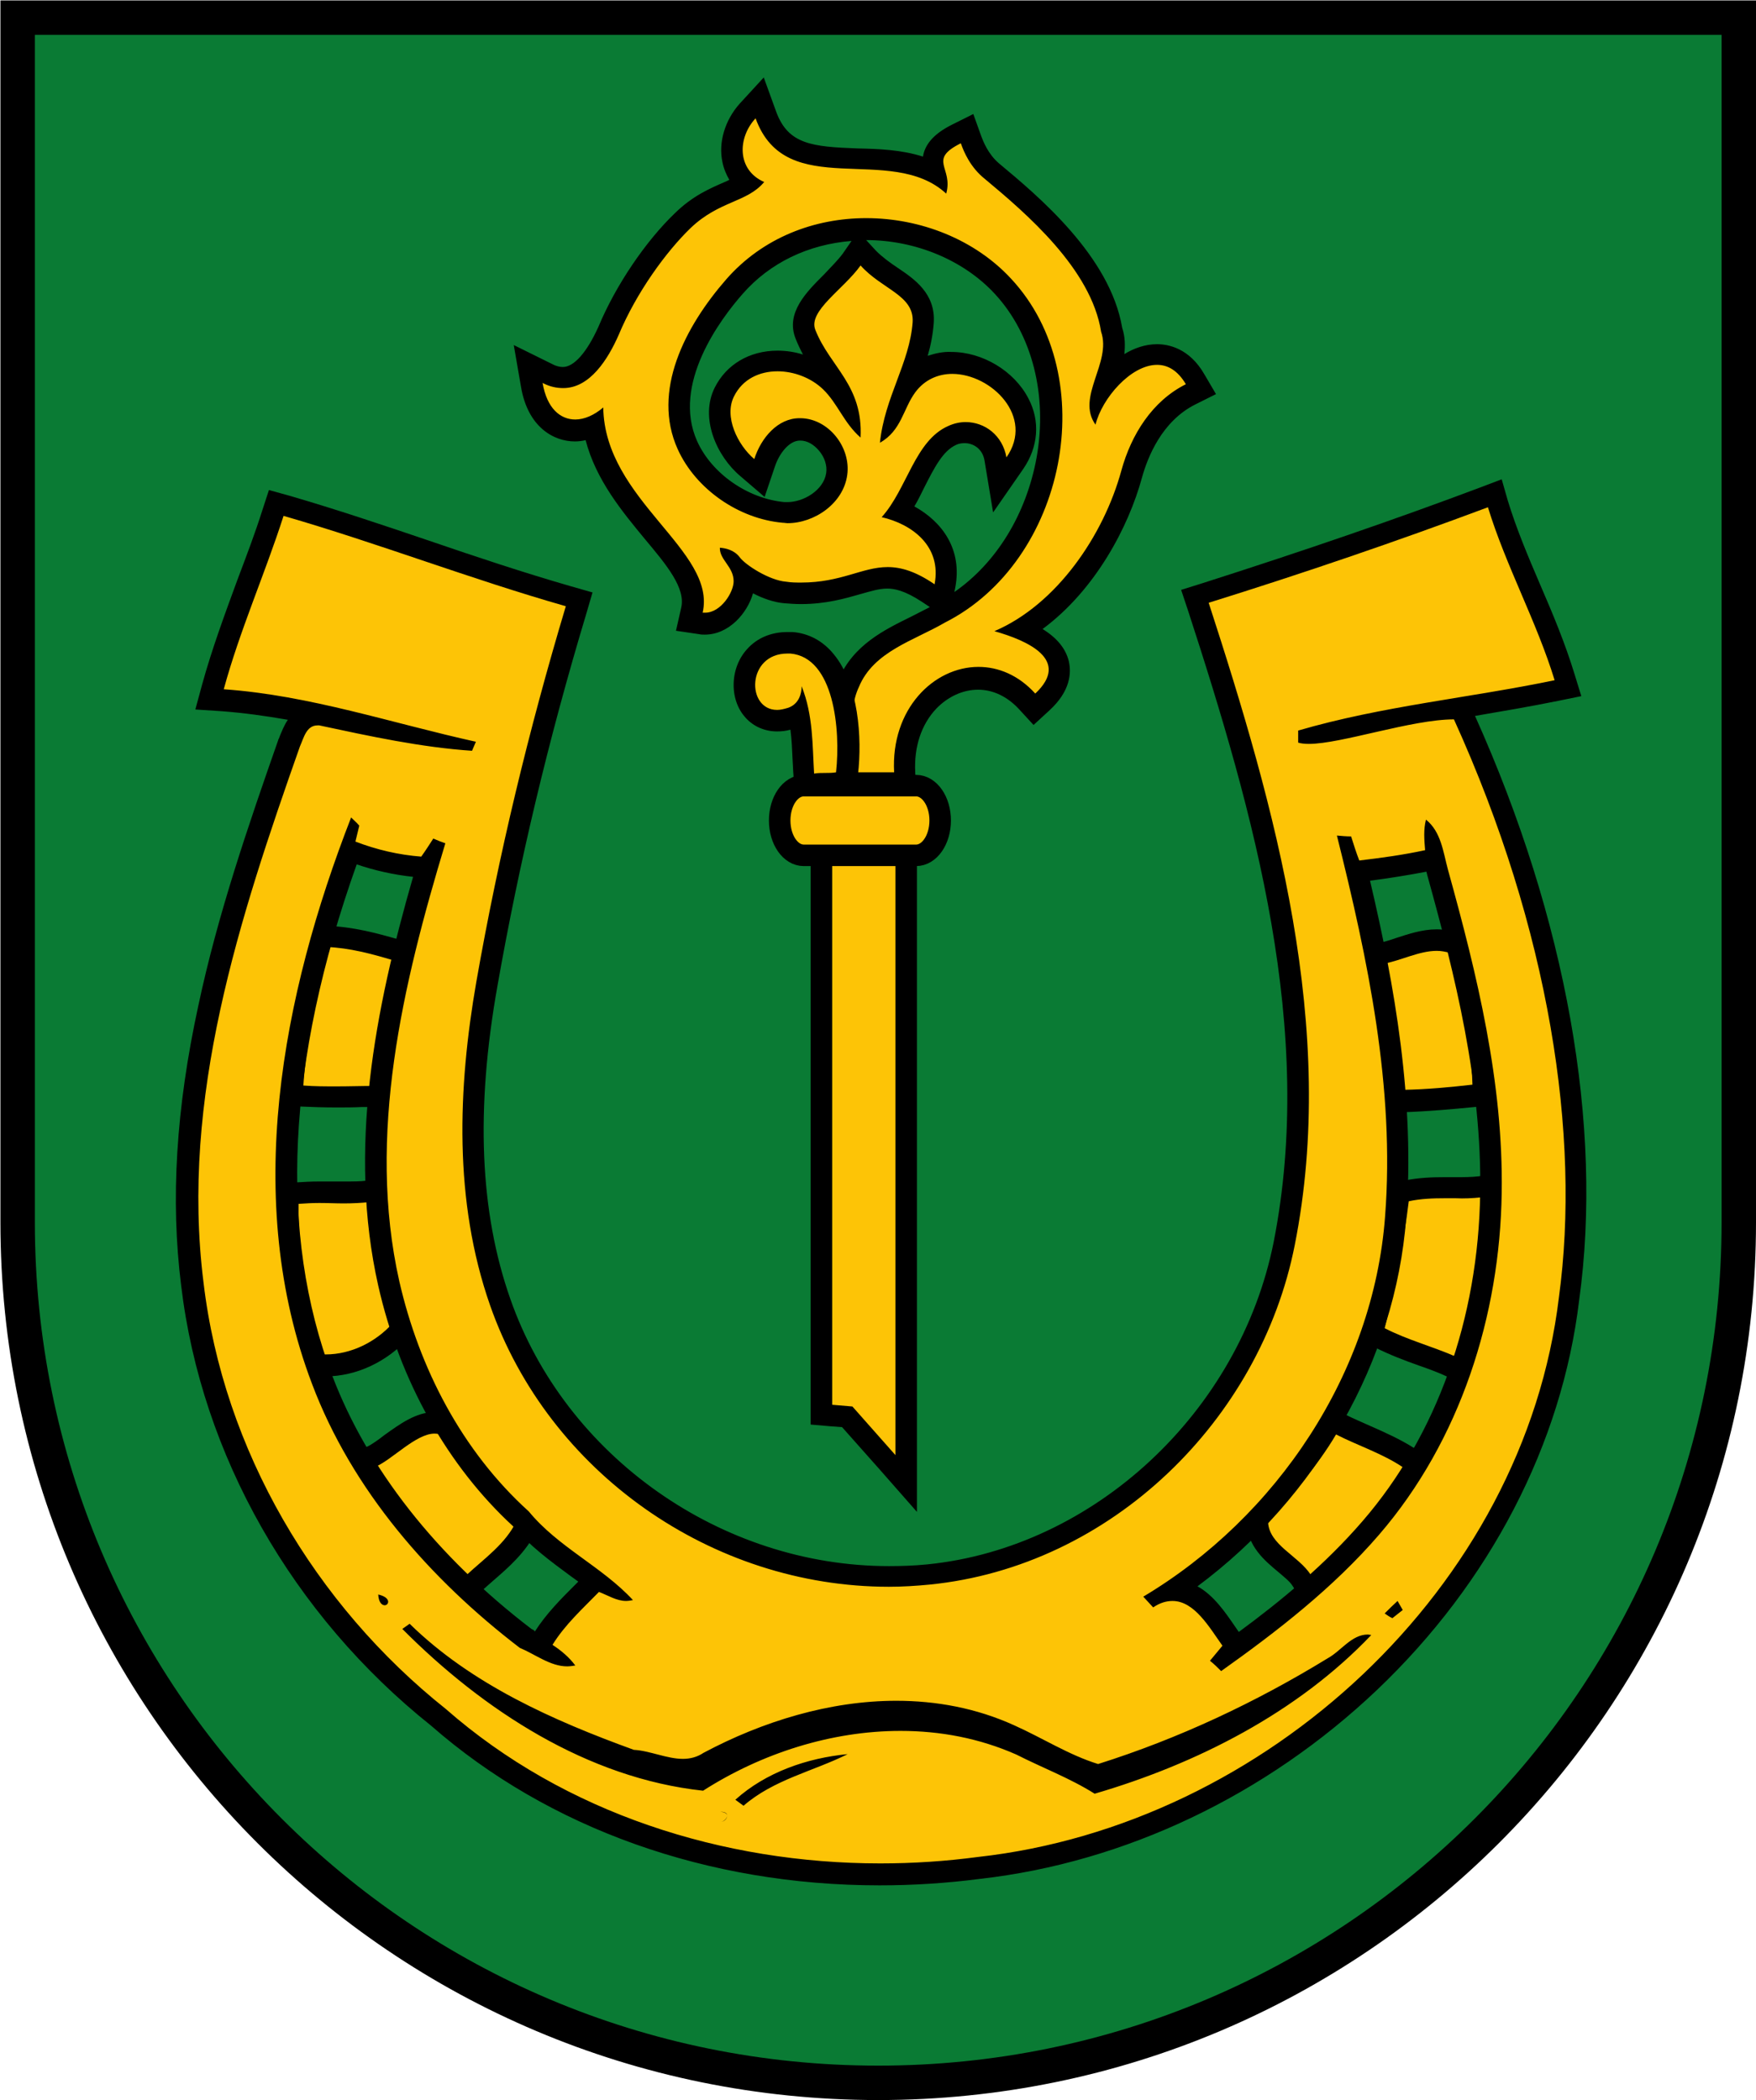 <?xml version="1.0" encoding="utf-8"?>
<!-- Generator: Adobe Illustrator 19.2.1, SVG Export Plug-In . SVG Version: 6.00 Build 0)  -->
<svg version="1.1" id="Layer_1" xmlns="http://www.w3.org/2000/svg" xmlns:xlink="http://www.w3.org/1999/xlink" x="0px" y="0px"
	 viewBox="0 0 408.1 488.1" style="enable-background:new 0 0 408.1 488.1;" xml:space="preserve">
<style type="text/css">
	.st0{fill:#0A7B34;stroke:#000000;stroke-width:8;}
	.st1{fill:#FDC406;}
	.st2{fill:#FDC406;stroke:#000000;stroke-width:5;}
</style>
<path class="st0" d="M4.1,4.1v280c0,110.5,89.5,200,200,200s200-89.5,200-200V4.1H4.1z"/>
<g>
	<g>
		<g>
			<path class="st1" d="M195.5,182l0.3-2.7c0.2-1.7,0-3.8-0.1-6.1c-0.3-4.7-0.6-10,1.6-14.5c3-7.1,9.7-10.4,15.7-13.3
				c1.9-0.9,3.7-1.8,5.3-2.8l0.1-0.1c12.8-6.5,22.2-19.8,25-35.7c2.7-15.2-1.1-30.3-10.3-40.3c-7.7-8.3-19.6-13.3-31.8-13.3
				c-12.2,0-23.1,4.7-30.6,13.3c-6.8,7.8-17.2,22.9-11,36.9c3.8,8.3,13,14.8,22.4,15.7c0.3,0,0.6,0,0.9,0c0,0,0,0,0,0
				c4.9,0,10.7-3.6,11.4-9.1c0.3-2.4-0.5-5.1-2.3-7.2c-1.7-2-3.9-3.1-6.2-3.2l-0.2,0c-3.8,0-6.9,3.9-8.1,7.8l-1.2,3.5l-2.8-2.4
				c-4.9-4.2-8.2-11.9-5.3-17.6c2.2-4.5,6.8-7.2,12.3-7.2c4.5,0,9.1,1.8,12.4,4.9c0.9,0.9,1.7,1.8,2.4,2.8c-0.9-1.9-2.1-3.6-3.4-5.4
				c-1.7-2.5-3.5-5.2-4.8-8.5c-1.8-4.4,2.2-8.4,6-12.2c1.7-1.7,3.5-3.5,4.7-5.2l1.8-2.6l2.1,2.3c1.6,1.8,3.6,3.1,5.5,4.4
				c3.6,2.4,7.6,5.2,7.2,10.6c-0.4,5.1-2.1,9.8-3.8,14.4c0,0.1-0.1,0.2-0.1,0.3c0,0,0,0,0,0c2.5-3.4,6.3-5.3,10.7-5.3
				c6.3,0,12.7,3.9,15.7,9.5c2.4,4.6,2,9.5-1,13.9l-3.5,5l-1-6.1c-0.7-4.2-4.1-6.1-7-6.1c-1,0-2,0.2-3,0.6
				c-3.9,1.7-6.2,6.2-8.6,10.8c-1.2,2.3-2.4,4.6-3.8,6.8c6.9,2.8,12.3,8.8,10.6,17.4l-0.7,3.8l-3.2-2.1c-3.6-2.5-6.6-3.6-9.5-3.6
				c-2.2,0-4.4,0.6-7,1.4c-3.5,1-7.5,2.2-13.1,2.2c-1.2,0-2.5-0.1-3.7-0.2c-3.1-0.3-7-2.1-9.7-4c0.1,0.5,0.2,1,0.2,1.5
				c0,3.8-3.9,9.8-9.1,9.8c-0.3,0-0.6,0-1-0.1l-2.7-0.4l0.6-2.7c1.3-5.8-3.5-11.6-9.1-18.3c-5.7-6.9-12.2-14.6-13.8-24.5
				c-1.5,0.6-2.9,1-4.4,1c-5.1,0-8.9-3.9-10.1-10.6l-0.9-4.9l4.4,2.2c1.3,0.6,2.5,1,3.6,1c3.8,0,7.4-3.7,10.7-10.9
				c3.9-9.2,10.6-19.3,17.2-25.5c3.8-3.6,7.6-5.3,10.6-6.6c1.6-0.7,3-1.3,4.2-2.1c-1.5-1.4-2.6-3.3-3-5.4c-0.8-3.8,0.5-8.2,3.4-11.4
				l2.8-3.1l1.4,3.9c3.3,9,10.2,9.7,21.1,10.1c6.2,0.2,12.7,0.4,18.2,3.3c-1-3.6-0.5-6.3,5-9l2.5-1.3l1,2.7c1.1,3.1,2.7,5.5,4.8,7.3
				c8.8,7.3,25.2,21,27.8,36.9c1.3,4.1,0,8.1-1.2,11.7c-0.1,0.4-0.3,0.8-0.4,1.2c3.3-4,7.8-7,12.1-7c2.5,0,6.1,1,8.9,5.7l1.4,2.3
				l-2.4,1.2c-6.4,3.2-11.3,9.8-13.7,18.6c-3.5,12.8-12.6,28.1-25.6,36.1c5,2.1,7.9,4.7,8.6,7.8c0.7,3-0.6,6-3.8,9l-1.8,1.7
				l-1.7-1.9c-3.2-3.5-7.2-5.4-11.4-5.4c-4.2,0-8.4,1.9-11.5,5.2c-4,4.2-6,10.1-5.6,16.7l0.1,2.6H195.5z"/>
			<path d="M175.6,27.5c7.1,19.6,31.4,5.6,44.3,17.5c1.7-6.1-4.4-7.8,3.4-11.7c0.7,2,2.2,5.6,5.6,8.3c9.6,8,24.7,20.9,27,35.5
				c2.5,7.2-5.9,15.2-1.3,21.6c1.5-6.1,8.2-13.9,14.3-13.9c2.5,0,4.8,1.3,6.7,4.5c-7.8,3.9-12.7,11.7-15,20.1
				c-4.1,15-15,31.1-29.5,37.3c7.8,2.2,17.8,6.7,9.5,14.5c-3.9-4.3-8.6-6.2-13.2-6.2c-10.4,0-20.4,9.8-19.6,24.5h-9.5
				c0.6-5.6-1.6-13.7,1.3-19.8c3.4-8.3,12.8-10.8,20-15c28.1-14.2,36.7-57,15.4-79.9c-8.4-9.1-21-14.1-33.7-14.1
				c-12,0-24,4.5-32.5,14.2c-9.6,11-17.4,26-11.3,39.5c4.2,9.3,14.2,16.2,24.4,17.1c0.4,0,0.8,0.1,1.1,0.1c6.3,0,13-4.6,13.9-11.2
				c0.9-6.5-4.4-13.1-10.8-13.2c-0.1,0-0.2,0-0.3,0c-5,0-8.9,4.5-10.5,9.5c-3.9-3.3-7.1-9.9-4.7-14.6c2-4,5.9-5.8,10.1-5.8
				c3.8,0,7.8,1.5,10.6,4.2c3.4,3.3,4.8,7.8,8.7,11.2c0.6-12.2-7.1-16.4-10.5-25c-1.8-4.4,6.6-9.5,10.5-15c5,5.6,12.5,6.9,12.1,13.2
				c-0.7,9.5-6.5,17.4-7.6,28c5-2.8,5.4-7.9,8.2-11.7c2.2-3,5.4-4.3,8.6-4.3c9.1,0,19.2,10,12.6,19.4c-0.9-5.1-5-8.2-9.5-8.2
				c-1.3,0-2.7,0.3-4,0.9c-7.8,3.4-9.6,14.7-15.5,21.2c7,1.6,14,6.7,12.3,15.6c-4.4-3-7.8-4-10.9-4c-5.9,0-10.8,3.6-20.1,3.6
				c-1.1,0-2.3,0-3.5-0.2c-3.9-0.3-9.5-3.9-10.8-5.7c-1.3-1.7-3.3-2.1-4.6-2.2c-0.1,2.8,3.2,4.4,3.2,7.8c0,2.6-3,7.3-6.6,7.3
				c-0.2,0-0.4,0-0.6,0c3.3-14.5-22.8-26.1-23.1-47.7c-2.1,1.8-4.4,2.8-6.5,2.8c-3.5,0-6.6-2.6-7.6-8.5c1.7,0.9,3.3,1.2,4.8,1.2
				c6.2,0,10.4-6.7,12.9-12.4c4.1-9.8,11-19.3,16.7-24.8c6.7-6.4,13.1-5.9,17.1-10.7v0C171.2,39.5,171.4,32,175.6,27.5 M177.5,18
				l-5.6,6.1c-3.4,3.8-5,9-4,13.6c0.3,1.5,0.9,2.9,1.6,4.1c-0.4,0.2-0.8,0.4-1.3,0.6c-3.2,1.4-7.2,3.1-11.3,7.1
				c-6.8,6.5-13.8,16.8-17.8,26.4c-2.7,6-5.7,9.4-8.3,9.4c-0.7,0-1.6-0.2-2.5-0.7l-8.9-4.4l1.7,9.8c1.6,9.3,7.6,12.6,12.5,12.6
				c0.8,0,1.7-0.1,2.5-0.3c2.4,9.3,8.6,16.7,13.7,22.9c5.2,6.2,9.6,11.5,8.5,16.1l-1.2,5.3l5.4,0.8c0.4,0.1,0.9,0.1,1.3,0.1
				c5.6,0,9.9-5,11.2-9.6c2.3,1.2,4.9,2.1,7.2,2.3c1.3,0.1,2.6,0.2,3.9,0.2c5.9,0,10.3-1.3,13.8-2.3c2.5-0.7,4.4-1.3,6.3-1.3
				c1.6,0,4,0.4,8.1,3.1l1.8,1.2c-1.3,0.7-2.8,1.4-4.3,2.2c-6.3,3.1-13.5,6.6-16.9,14.6c-2.4,5.1-2.1,10.7-1.8,15.7
				c0.1,2.1,0.2,4.1,0.1,5.7l-0.5,5.5h5.5h9.5h5.3l-0.3-5.3c-0.3-5.9,1.4-11.1,4.9-14.8c2.7-2.8,6.2-4.4,9.7-4.4
				c3.5,0,6.8,1.6,9.5,4.5l3.4,3.7l3.7-3.4c4.9-4.5,5.1-8.7,4.5-11.4c-0.7-2.9-2.7-5.4-6.1-7.5c12.3-9.1,20-23.8,23.1-35.2
				c1.3-4.7,4.6-13.1,12.4-17l4.8-2.4l-2.7-4.6c-3.5-6.1-8.4-7-11-7c-2.7,0-5.3,0.9-7.6,2.3c0.2-2,0.2-4-0.5-6.1
				c-2.8-16.7-19.6-30.7-28.6-38.2c-2.6-2.2-3.7-5.2-4.1-6.2l-1.9-5.3l-5,2.5c-4.6,2.3-6.3,4.9-6.7,7.4c-5-1.6-10.3-1.8-15.2-1.9
				c-10.5-0.4-16.1-0.9-18.9-8.5L177.5,18L177.5,18z M215.6,82.7c0.7-2.4,1.2-4.9,1.4-7.6c0.5-6.9-4.6-10.3-8.3-12.8
				c-1.8-1.2-3.6-2.5-5.1-4l-2.3-2.5c11.5,0,22.7,4.7,29.9,12.5c8.7,9.4,12.3,23.6,9.7,38.1c-2.4,13.1-9.3,24.4-19.1,31.2l0.2-1
				c1.7-8.9-3-15.3-9.5-18.9c0.9-1.5,1.6-3,2.4-4.6c2.2-4.3,4.2-8.3,7.3-9.7c0.6-0.3,1.3-0.4,2-0.4c1.9,0,4.1,1.2,4.6,4l2,12.1
				l7-10.1c3.5-5.1,4-11.1,1.2-16.4c-3.3-6.4-10.7-10.8-17.9-10.8C219.3,81.7,217.4,82.1,215.6,82.7L215.6,82.7z M183,116.7
				c-0.2,0-0.5,0-0.7,0c-8.5-0.8-16.9-6.6-20.3-14.2c-5.9-13.2,5.4-28.3,10.6-34.2c6.3-7.2,15.2-11.5,25.3-12.3l-2,2.9
				c-1.1,1.5-2.8,3.2-4.4,4.9c-4,4-9,8.9-6.6,14.9c0.5,1.3,1.1,2.5,1.7,3.7c-1.9-0.6-3.9-0.9-5.9-0.9c-6.5,0-11.9,3.2-14.6,8.6
				c-3.5,7,0.4,15.9,6,20.6l5.6,4.8l2.4-7.1c1-3,3.3-6,5.8-6l0.1,0c1.6,0,3.1,0.9,4.3,2.3c1.3,1.5,2,3.5,1.7,5.3
				C191.4,113.9,186.8,116.7,183,116.7L183,116.7z"/>
		</g>
		<g>
			<path class="st1" d="M186.8,180c-0.1-1.1-0.1-2.3-0.2-3.5c-0.1-3.5-0.3-7-1-10.4c-0.5,0.3-1,0.6-1.6,0.8
				c-1.2,0.4-2.4,0.7-3.5,0.7c-4.4,0-7.6-3.5-7.6-8.3c0-2.5,0.9-4.8,2.5-6.6c1.3-1.4,3.6-3.2,7.5-3.2c0.3,0,0.6,0,0.9,0
				c3.2,0.3,5.8,1.7,7.9,4.3c5.1,6.3,5.9,17.9,5,26l-0.2,1.9l-1.8,0.3c-1,0.2-2,0.2-3,0.2c-0.8,0-1.5,0-2.1,0.1l-2.8,0.5L186.8,180z
				"/>
			<path d="M183,151.9c0.2,0,0.5,0,0.7,0c10.1,0.9,11.7,17.6,10.6,27.6c-1.6,0.3-3.5,0-5.1,0.3c-0.4-6.5-0.2-13.6-2.9-20.3
				c0,1.7-0.6,4.1-3.1,5c-1,0.3-1.8,0.5-2.6,0.5C173.4,165,173.5,151.9,183,151.9 M183,146.9c-3.8,0-7.1,1.4-9.4,4
				c-2,2.2-3.1,5.2-3.1,8.3c0,6.2,4.3,10.8,10.1,10.8c1,0,2-0.1,3.1-0.4c0.3,2.3,0.4,4.7,0.5,7c0.1,1.2,0.1,2.4,0.2,3.5l0.3,5.6
				l5.5-1c0.3-0.1,1-0.1,1.7-0.1c1,0,2.2,0,3.4-0.2l3.7-0.7l0.4-3.7c1-8.6,0.1-21-5.6-27.9c-2.5-3.1-5.8-4.9-9.6-5.2l0,0l0,0
				C183.7,146.9,183.4,146.9,183,146.9L183,146.9z"/>
		</g>
		<g>
			<polygon class="st1" points="196.9,329.3 191,328.8 191,197.9 210.6,197.9 210.6,344.9 			"/>
			<path d="M208.1,200.4v137.8l-10-11.3l-4.7-0.4V200.4H208.1 M213.1,195.4h-5h-14.7h-5v5v126.1v4.6l4.6,0.4l2.7,0.2l8.7,9.8
				l8.7,9.9v-13.2V200.4V195.4L213.1,195.4z"/>
		</g>
		<path class="st2" d="M186.8,182.6h26.1c3.1,0,5.6,3.6,5.6,8.1l0,0c0,4.5-2.5,8.1-5.6,8.1h-26.1c-3.1,0-5.6-3.6-5.6-8.1l0,0
			C181.2,186.2,183.7,182.6,186.8,182.6z"/>
	</g>
	<g>
		<g>
			<g>
				<path class="st1" d="M75.8,317.4c-0.3,0-0.6,0-0.9,0l-1.8-0.1l-0.5-1.7c-2.7-9.7-5.8-22.5-5.5-35.8l0-2.3l2.3-0.2
					c1.4-0.1,3-0.2,5-0.2c1,0,1.9,0,2.9,0c0.9,0,1.9,0,2.8,0c2.3,0,4-0.1,5.6-0.3l2.8-0.3l0,2.8c-0.1,9.4,2.5,18.7,5.4,27.3l0.5,1.4
					l-1,1.1C88.7,314.3,82.2,317.4,75.8,317.4C75.8,317.4,75.8,317.4,75.8,317.4z"/>
				<path d="M85.8,279.4c-0.1,9.7,2.5,19.1,5.5,28.1c-3.9,4.4-9.7,7.3-15.6,7.3c-0.3,0-0.5,0-0.8,0c-3.2-11.3-5.7-23.1-5.5-35
					c1.6-0.1,3.2-0.2,4.8-0.2c1.9,0,3.8,0.1,5.7,0.1C81.9,279.7,83.9,279.6,85.8,279.4 M90.9,273.8l-5.6,0.6
					c-1.5,0.2-3.1,0.2-5.3,0.2c-0.9,0-1.8,0-2.8,0c-1,0-1.9,0-2.9,0c-2,0-3.6,0.1-5.2,0.2l-4.5,0.4l-0.1,4.5
					c-0.3,13.6,2.9,26.6,5.6,36.5l1,3.5l3.6,0.2c0.3,0,0.7,0,1,0c7.1,0,14.3-3.4,19.3-9l1.9-2.2l-0.9-2.7
					c-2.8-8.4-5.4-17.5-5.3-26.5L90.9,273.8L90.9,273.8z"/>
			</g>
			<g>
				<path class="st1" d="M323.9,253.8c-0.7-3.9-1.2-7.8-1.7-11.6c-0.8-5.8-1.6-11.8-3-17.5l-0.6-2.5l2.5-0.5
					c1.3-0.3,2.7-0.8,4.2-1.2c2.8-0.9,5.6-1.9,8.6-1.9c1.4,0,2.8,0.2,4,0.7l1.2,0.4l0.3,1.3c2.4,9.3,5,20.2,5.3,31.1l0.1,2.3
					l-2.3,0.2c-5.1,0.5-10.6,1.1-16.1,1.2l-2.2,0.1L323.9,253.8z"/>
				<path d="M333.9,221c1.1,0,2.1,0.2,3.1,0.5c2.6,10,4.9,20.2,5.2,30.6c-5.3,0.6-10.6,1.1-16,1.2c-1.7-9.7-2.4-19.6-4.7-29.3
					C325.5,223.3,329.8,221,333.9,221 M333.9,216c-3.4,0-6.6,1.1-9.4,2c-1.4,0.5-2.8,0.9-4,1.2l-5,1.1l1.2,5
					c1.3,5.6,2.1,11.3,2.9,17.3c0.5,3.8,1.1,7.8,1.7,11.7l0.8,4.3l4.3-0.1c5.6-0.2,11.1-0.7,16.3-1.2l4.6-0.5l-0.1-4.6
					c-0.4-11.2-3-22.2-5.4-31.7l-0.7-2.6l-2.5-0.9C337.3,216.3,335.6,216,333.9,216L333.9,216z"/>
			</g>
			<g>
				<path class="st1" d="M106.9,367.9c-8.7-7.2-15.6-16.6-21.7-25.7l-1.7-2.5l2.8-1.2c1.2-0.5,2.9-1.8,4.6-3
					c3.3-2.4,6.6-4.9,10.1-4.9c1.9,0,4.6,0.8,6.5,4.6c4.2,7.1,8.8,12.4,14,16.3l1.7,1.2l-0.9,1.9c-2.2,4.6-5.9,7.8-9.5,10.8
					c-0.9,0.8-1.8,1.5-2.6,2.3l-1.6,1.5L106.9,367.9z"/>
				<path d="M101,333.2c1.7,0,3.1,0.9,4.3,3.3c3.9,6.5,8.6,12.5,14.7,17.1c-2.5,5.2-7.4,8.6-11.5,12.4c-8.5-7-15.1-16-21.2-25.1
					C91.2,339.2,96.7,333.2,101,333.2 M101,328.2c-4.3,0-8.1,2.8-11.6,5.3c-1.4,1.1-3.1,2.3-4,2.7l-5.6,2.3l3.4,5.1
					c6.2,9.3,13.2,18.8,22.2,26.2l3.4,2.8l3.2-2.9c0.8-0.7,1.7-1.5,2.6-2.3c3.6-3.1,7.6-6.6,10.1-11.6l1.8-3.7l-3.3-2.5
					c-4.9-3.7-9.3-8.7-13.3-15.5C107.1,329,103.1,328.2,101,328.2L101,328.2z"/>
			</g>
			<g>
				<path class="st1" d="M78.2,255c-3,0-5.5-0.1-7.9-0.2l-2.5-0.2l0.2-2.5c0.6-9,2.4-17.9,4.2-26.5c0.4-2,0.8-4,1.2-6l0.4-2.1
					l2.1,0.1c5.5,0.2,10.7,1.6,16.1,3.2l2.1,0.6l-0.3,2.1c-0.8,6.1-1.8,12.3-2.7,18.3c-0.6,3.6-1.1,7.3-1.7,10.9l-0.3,2.1
					c0,0-4.1,0-5.1,0.1C82.1,254.9,80.1,255,78.2,255z"/>
				<path d="M75.9,220.1c5.3,0.2,10.5,1.6,15.5,3.1c-1.3,9.7-2.9,19.5-4.4,29.2c-2.9,0-5.9,0.1-8.8,0.1c-2.6,0-5.1,0-7.7-0.2
					C71.2,241.4,73.8,230.7,75.9,220.1 M71.8,214.9l-0.8,4.2c-0.4,2-0.8,4-1.2,6c-1.8,8.7-3.7,17.7-4.3,26.8l-0.3,5l5,0.3
					c2.4,0.1,4.9,0.2,8,0.2c2,0,4,0,5.9-0.1c1,0,2,0,3,0l4.3,0l0.6-4.2c0.5-3.6,1.1-7.3,1.7-10.9c0.9-6,1.9-12.2,2.7-18.3l0.6-4.3
					l-4.2-1.2c-5.5-1.6-10.9-3-16.7-3.2L71.8,214.9L71.8,214.9z"/>
			</g>
			<g>
				<path class="st1" d="M337.3,317.6c-2.2-1-4.5-1.8-6.8-2.6c-3.3-1.2-6.7-2.4-9.9-4.1l-1.7-0.9l0.5-1.9
					c2.6-10.8,4.5-20.3,5.6-29.2l0.2-1.8l1.7-0.4c3.1-0.7,6.2-0.7,8.9-0.7l2.5,0c2.1,0,3.9,0,5.6-0.3l2.7-0.3l0.1,2.8
					c0.3,11.9-1.8,24.7-6,37.9l-0.8,2.6L337.3,317.6z"/>
				<path d="M344.2,278.3c0.3,12.6-2.1,25.1-5.9,37c-5.5-2.4-11.3-3.9-16.5-6.6c2.4-9.7,4.4-19.6,5.6-29.5c2.8-0.6,5.6-0.7,8.4-0.7
					c0.8,0,1.7,0,2.5,0C340.2,278.6,342.2,278.5,344.2,278.3 M349.1,272.7l-5.5,0.7c-1.6,0.2-3.3,0.2-5.3,0.2l-1.2,0l-1.3,0
					c-2.8,0-6.1,0.1-9.5,0.8l-3.4,0.8l-0.4,3.5c-1.1,8.8-2.9,18.2-5.5,28.9l-0.9,3.8l3.5,1.8c3.4,1.7,6.8,3,10.2,4.2
					c2.3,0.8,4.5,1.6,6.6,2.6l5.1,2.2l1.7-5.3c4.3-13.5,6.4-26.5,6.1-38.7L349.1,272.7L349.1,272.7z"/>
			</g>
			<g>
				<path class="st1" d="M302.5,367.3c-0.9-1.4-2.3-2.6-3.9-3.9c-2.9-2.4-6.2-5.2-6.4-9.7l0-1c0,0,2.1-2.5,2.9-3.3
					c4.7-5.4,9.6-11,13.3-17.3l1.2-2l2.1,1.1c1.9,1,3.9,1.8,5.8,2.7c3.3,1.5,6.7,3,9.9,5l2,1.3l-1.2,2.1
					c-6.2,10.8-13.6,19.5-22.1,25.8l-2.2,1.6L302.5,367.3z"/>
				<path d="M310.5,333.4c5.1,2.6,10.7,4.4,15.5,7.6c-5.4,9.5-12.5,18.5-21.4,25c-2.8-4.4-9.7-6.9-9.9-12.3
					C300.3,347.2,306.1,340.9,310.5,333.4 M308.6,326.8l-2.4,4.1c-3.6,6.1-8.2,11.3-13,16.9c-0.8,0.9-1.5,1.7-2.3,2.6l-1.3,1.5
					l0.1,1.9c0.2,5.6,4.3,9,7.3,11.5c1.4,1.2,2.8,2.3,3.4,3.3l2.9,4.5l4.3-3.2c8.8-6.5,16.5-15.4,22.8-26.6l2.3-4.1l-4-2.6
					c-3.3-2.1-6.9-3.7-10.3-5.2c-2-0.9-3.9-1.7-5.7-2.6L308.6,326.8L308.6,326.8z"/>
			</g>
			<g>
				<polygon class="st1" points="310.5,333.4 310.5,333.4 310.5,333.4 				"/>
				<polyline points="310.5,333.4 310.5,333.4 310.5,333.4 				"/>
			</g>
		</g>
		<g>
			<path class="st1" d="M204.6,435.8c-39.3,0-75.8-13-102.6-36.5C70.3,374,49.4,337.3,44.7,298.6c-5.3-42.1,7-81.9,22.5-125.8
				l0.1-0.1c0.1-0.3,0.2-0.6,0.3-0.9c0.7-2,2.1-5.6,6.1-5.6c0.2,0,0.4,0,0.5,0c-7.4-1.6-14.9-2.9-22.5-3.4l-3-0.2l0.8-2.9
				c2.2-8.2,5.2-16.2,8.1-24.1c2-5.3,4-10.9,5.8-16.3l0.7-2.3l2.3,0.7c10.9,3.2,21.9,6.9,32.5,10.4c10.8,3.6,22,7.4,33.1,10.6
				l2.4,0.7l-0.7,2.4c-9,30-15.7,58.5-20.7,87c-5.1,29.1-4.1,53.3,3.1,73.9c13.2,37.5,50.3,63.8,90.3,63.8c3.1,0,6.1-0.2,9.2-0.5
				c39.9-4,74.7-36.3,82.7-76.9c9.8-49.8-4.5-100.4-19.9-148l-0.8-2.4l2.4-0.8c24.2-7.8,45.4-15.1,64.8-22.4l2.5-0.9l0.8,2.5
				c2.1,6.7,4.9,13.3,7.6,19.7c2.8,6.6,5.7,13.5,7.9,20.5l0.8,2.6l-2.7,0.6c-7.2,1.5-14.5,2.7-21.6,3.9c-0.7,0.1-1.5,0.2-2.2,0.4
				h1.5l0.7,1.5c21.4,47.1,30.1,95.3,24.6,135.7c-3.9,32.8-20.4,64.5-46.3,89.1c-25.4,24.1-57.7,39.5-90.9,43.2
				C220,435.3,212.3,435.8,204.6,435.8C204.6,435.8,204.6,435.8,204.6,435.8z M209.3,399.7c9.9,0,19.3,1.9,27.9,5.7l0.1,0.1
				c2.1,1.1,4.3,2.1,6.4,3.1c3.7,1.7,7.4,3.4,11,5.5c11.9-3.5,26.8-9.3,41.1-18.6c-13.1,6.9-26.4,12.6-40,16.8l-0.7,0.2l-0.7-0.2
				c-4.7-1.4-9-3.6-13.1-5.8c-2.2-1.1-4.4-2.3-6.6-3.3c-8.1-3.6-16.9-5.5-26.4-5.5c-14.1,0-29.1,4.1-43.5,11.7
				c-1.8,1.2-3.8,1.8-6.1,1.8c-2.3,0-4.5-0.6-6.6-1.1c-1.7-0.4-3.4-0.9-4.9-1l-0.4,0l-0.4-0.1c-7.2-2.6-14.8-5.6-22.3-9.2
				c11.3,6.7,24.3,12.1,38.6,13.8C177.2,404.7,193.6,399.7,209.3,399.7z M272.8,369.6c5.6,0.1,9.3,5.5,12.2,9.8
				c0.4,0.6,0.8,1.1,1.2,1.7l1.1,1.6l-0.5,0.5c10.6-7.7,22.2-16.9,31.8-28.1c17.6-20.4,27.5-48,27.9-77.9
				c0.4-25.8-5.9-50.9-12.4-74.4c-0.2-0.8-0.4-1.5-0.6-2.3c-0.1-0.3-0.1-0.5-0.2-0.8l-1.6,0.4c-4.8,1.1-9.9,1.9-15.6,2.5l-0.8,0.1
				c5.9,24.7,11.2,52.6,9.1,80.4C321.9,316.9,302.3,349.6,272.8,369.6z M122.2,380.8c1,0.5,1.9,1,2.8,1.5c0.1,0.1,0.2,0.1,0.3,0.2
				l0.9-1.5c2.6-4.2,6-7.6,9.3-10.9c0.6-0.6,1.2-1.2,1.8-1.8l0.9-0.9c-1.3-1-2.7-2-4.1-3c-4.6-3.3-9.3-6.7-13.1-11.3
				c-14.9-13.5-25.8-32.9-30.7-54.7c-7.2-32.1-0.3-65.4,8.9-96.9l-0.2,0.2l-1.4-0.1c-5.7-0.5-11.1-1.7-16-3.7l-0.3-0.1
				c-17.3,47.4-19.4,88.7-6.5,122.9C83.3,342.7,99.6,363.5,122.2,380.8z"/>
			<path d="M345.8,117.9c4.2,13.7,11.3,26.5,15.5,40.2c-19.7,4.1-40.1,6-59.6,11.7v2.8c0.6,0.2,1.5,0.3,2.5,0.3
				c7.5,0,23.9-5.7,33.7-5.7c22.2,48.9,29.5,96.8,24.4,134.3c-8.1,67.6-68.3,122.7-135,130.1c-7.5,1-15.1,1.5-22.7,1.5
				c-36.5,0-73.3-11.6-101-35.9c-30.4-24.2-51.7-60.2-56.3-99.1c-5.4-42.9,8.3-84.6,22.4-124.6c0.9-2,1.5-4.9,4.1-4.9
				c0.1,0,0.2,0,0.4,0c11.7,2.5,23.6,5.1,35.5,5.9c0.2-0.5,0.7-1.6,0.9-2.1c-19.5-4.3-38.6-10.8-58.6-12.2
				c3.7-13.6,9.6-26.9,13.9-40.3c22.1,6.4,43.5,14.7,65.6,21c-8.6,28.7-15.6,57.7-20.8,87.3c-4.3,24.7-5.3,50.9,3.2,75.2
				c13.6,38.8,51.5,65.4,92.7,65.4c3.1,0,6.3-0.2,9.4-0.5c42.3-4.2,76.9-38.3,84.9-78.9c10-50.3-4.5-101.6-20-149.3
				C302.7,133.3,324.4,125.9,345.8,117.9 M131.8,387.3c0.6,0,1.3-0.1,1.9-0.2c-1.4-1.9-3.3-3.5-5.3-4.8c2.9-4.7,7-8.4,10.8-12.3
				c2.1,0.8,4.1,2.1,6.3,2.1c0.5,0,1.1-0.1,1.6-0.2c-7.2-7.8-17.4-12.3-24.2-20.6c-15.6-14.1-25.5-33.4-30.1-53.5
				c-7.6-33.8,0.8-69.1,10.7-101.8c-0.9-0.3-1.9-0.7-2.8-1.1c-0.9,1.4-1.8,2.8-2.8,4.2c-5.2-0.4-10.4-1.6-15.3-3.5
				c0.3-1.2,0.6-2.4,0.9-3.7c-0.6-0.7-1.3-1.3-1.9-1.9c-16.1,41.4-25.3,88.9-9.1,131.6c9.3,24.7,27.4,45.4,48.3,61.4
				C124.4,384.5,127.9,387.3,131.8,387.3 M315.9,200c-0.7-1.8-1.3-3.7-1.9-5.6c-1.1,0-2.2-0.1-3.3-0.2c7.2,28.8,13.5,58.6,11.2,88.5
				c-2.7,36.4-25.2,69.9-56.2,88.4c0.7,0.8,1.6,1.7,2.3,2.5c1.6-1.1,3.1-1.5,4.5-1.5c5.1,0,8.6,6.2,11.6,10.4
				c-1,1.2-1.9,2.3-2.9,3.5c0.9,0.7,1.8,1.6,2.6,2.4c13.1-9.3,26.1-19.4,36.7-31.7c18.9-21.9,28.1-51,28.5-79.5
				c0.4-25.6-5.7-50.6-12.5-75.1c-1.1-4.1-1.6-8.8-5.1-11.6c-0.6,2.3-0.4,4.7-0.2,7.1v0C326.1,198.7,321,199.4,315.9,200
				 M89.4,373.1c1,0,1.6-1.8-1.5-2.5C88,372.5,88.8,373.1,89.4,373.1 M323.6,376.1c0.8-0.6,1.6-1.3,2.4-1.9
				c-0.3-0.5-0.9-1.6-1.2-2.1c-1,0.9-2,1.9-3,2.9C322.2,375.3,323.1,375.9,323.6,376.1 M163.4,416.2c13.6-8.7,29.8-13.9,45.9-13.9
				c9.2,0,18.3,1.7,26.9,5.5c6.1,3.1,12.5,5.5,18.2,9.1c23.6-6.9,47.1-18.8,64.3-36.9c-0.3,0-0.6-0.1-0.8-0.1
				c-3.8,0-6.2,3.8-9.3,5.5c-16.8,10.3-34.7,18.7-53.4,24.6c-6.8-2.1-13-6.1-19.5-9c-8.8-4-18.1-5.7-27.4-5.7
				c-15.5,0-31.1,4.8-44.8,12.1c-1.5,1-3.1,1.4-4.8,1.4c-3.7,0-7.7-1.9-11.4-2.1c-18.7-6.8-37.7-15.2-52.1-29.3
				c-0.4,0.3-1.3,0.9-1.7,1.2C112.3,397.5,136.5,413.3,163.4,416.2 M172.8,419.7c7-6.1,16.2-8,24.2-12c-9.4,0.9-19,4.2-26.1,10.6
				C171.4,418.7,172.3,419.3,172.8,419.7 M169,422c0,0.6-0.8,1.4-1.4,1.4C168.3,423.4,169,422.7,169,422c0-0.5-0.4-0.9-1.6-0.9
				C168.6,421.2,169,421.6,169,422 M349,111.4l-5,1.9c-19.4,7.3-40.6,14.6-64.7,22.3l-4.8,1.5l1.6,4.8
				c15.4,47.3,29.6,97.6,19.9,146.8c-7.9,39.5-41.7,71-80.5,74.9c-3,0.3-6,0.4-8.9,0.4c-39,0-75.2-25.5-88-62.1
				c-7.1-20.2-8.1-44-3-72.7c5-28.4,11.7-56.8,20.7-86.7l1.4-4.8l-4.9-1.4c-11.1-3.2-22.2-6.9-33-10.6c-10.6-3.6-21.6-7.3-32.6-10.5
				l-4.7-1.3l-1.5,4.6c-1.7,5.4-3.8,10.9-5.8,16.2c-2.9,7.9-5.9,16-8.2,24.3l-1.6,5.9l6.1,0.4c5.2,0.4,10.3,1.1,15.4,2
				c-0.9,1.3-1.4,2.7-1.8,3.6c-0.1,0.3-0.2,0.5-0.3,0.8l-0.1,0.1l0,0.1c-6.9,19.7-14.1,40.6-18.6,61.8c-5.2,23.9-6.5,45.2-4,65.1
				c4.7,39.4,25.9,76.6,58.1,102.3c27.3,23.9,64.3,37.1,104.2,37.1c7.8,0,15.6-0.5,23.3-1.5c33.7-3.8,66.5-19.4,92.3-43.9
				c26.3-25,43-57.2,47-90.6c5.6-40.5-3-88.6-24.2-135.8c6.4-1.1,12.9-2.2,19.3-3.5l5.4-1.1l-1.6-5.2c-2.2-7.2-5.1-14.1-8-20.8
				c-2.7-6.3-5.5-12.9-7.5-19.5L349,111.4L349,111.4z M123.5,378.6c-22.1-16.9-38.1-37.3-46.3-58.9c-12.5-33.1-10.6-73,5.7-118.8
				c4.1,1.4,8.5,2.4,13.1,2.9c-8.9,30.9-15.2,63.5-8.1,95c5,22.2,16.2,42,31.3,55.9c4,4.7,8.8,8.2,13.4,11.6
				c0.6,0.4,1.2,0.9,1.8,1.3c-0.2,0.2-0.4,0.4-0.7,0.7c-3.3,3.3-6.7,6.7-9.4,10.9C124.2,378.9,123.9,378.8,123.5,378.6L123.5,378.6z
				 M318.4,204.7c4.6-0.6,8.9-1.3,13.1-2.1c0.1,0.3,0.1,0.5,0.2,0.8c6.5,23.4,12.7,48.3,12.3,73.8c-0.4,29.3-10.1,56.4-27.3,76.3
				c-8.7,10.1-19,18.6-28.8,25.8c-0.3-0.4-0.6-0.9-0.9-1.3c-2.2-3.2-4.9-7.2-8.7-9.3c27.8-20.7,46-52.5,48.5-85.6
				C328.9,256,324.1,228.9,318.4,204.7L318.4,204.7z"/>
		</g>
	</g>
</g>
</svg>
